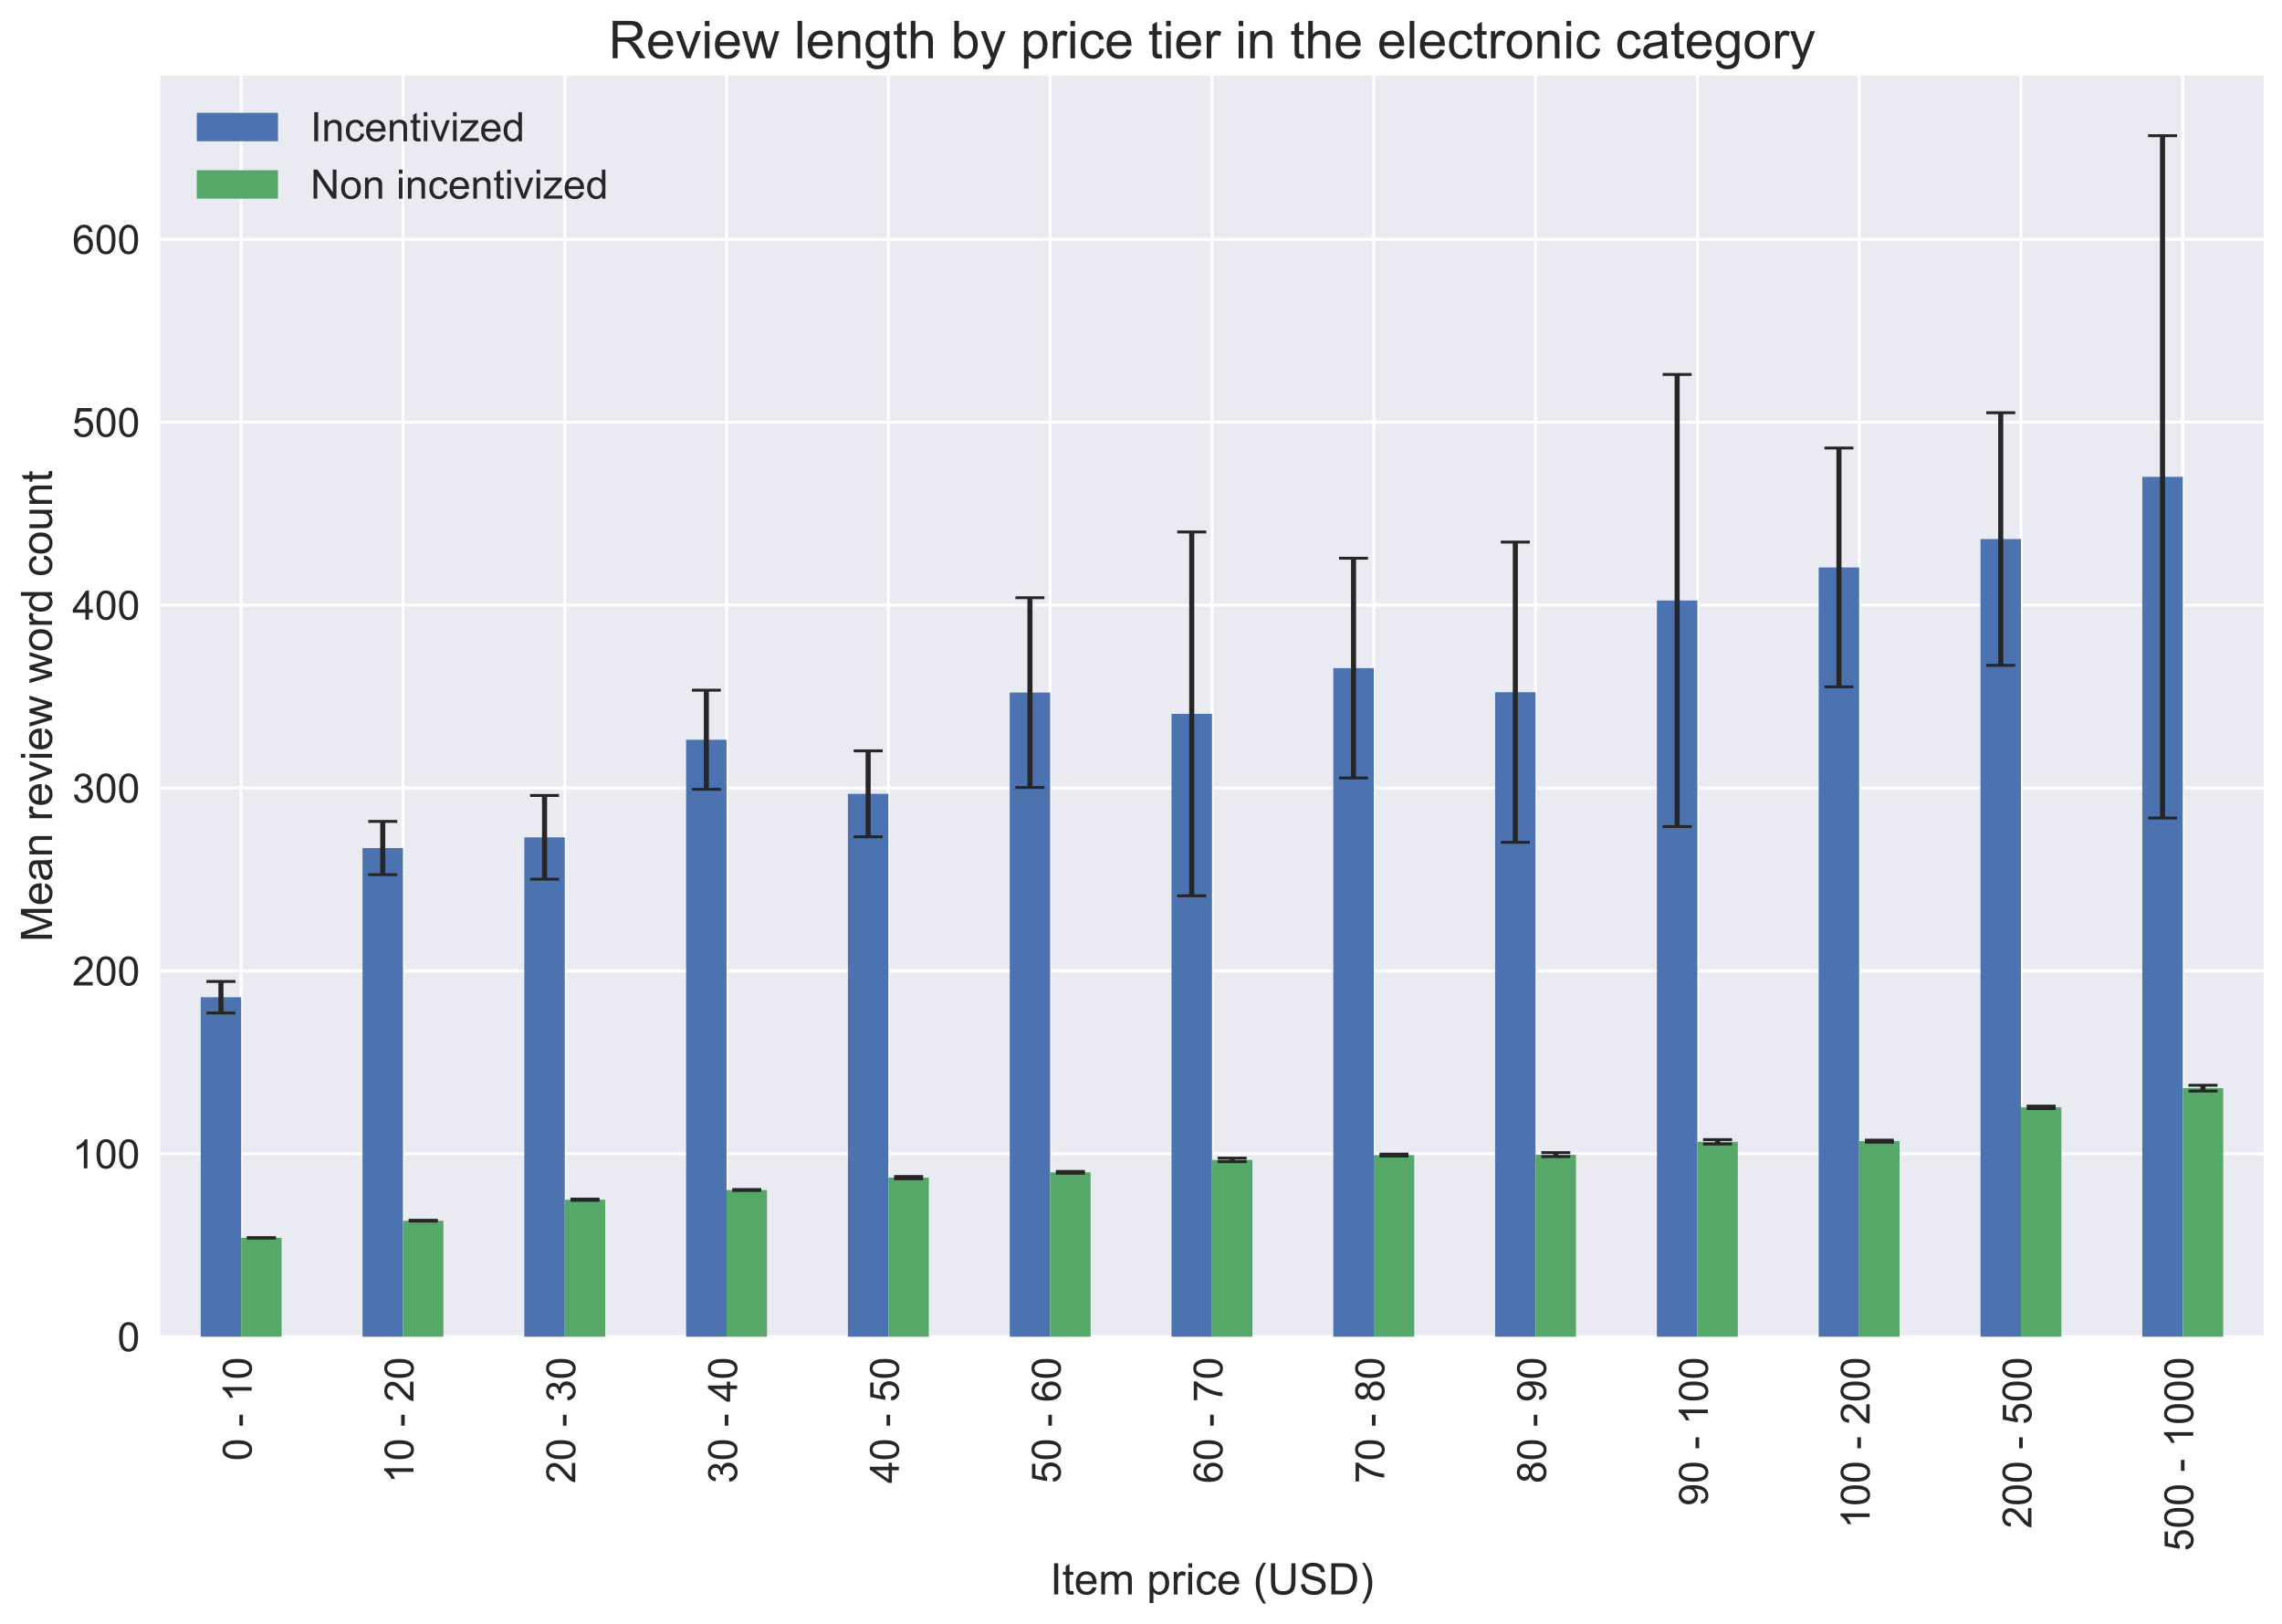 <?xml version="1.0" encoding="utf-8" standalone="no"?>
<!DOCTYPE svg PUBLIC "-//W3C//DTD SVG 1.1//EN"
  "http://www.w3.org/Graphics/SVG/1.1/DTD/svg11.dtd">
<!-- Created with matplotlib (http://matplotlib.org/) -->
<svg height="560pt" version="1.1" viewBox="0 0 787 560" width="787pt" xmlns="http://www.w3.org/2000/svg" xmlns:xlink="http://www.w3.org/1999/xlink">
 <defs>
  <style type="text/css">
*{stroke-linecap:butt;stroke-linejoin:round;}
  </style>
 </defs>
 <g id="figure_1">
  <g id="patch_1">
   <path d="M 0 560.178 
L 787.874 560.178 
L 787.874 0 
L 0 0 
z
" style="fill:#ffffff;"/>
  </g>
  <g id="axes_1">
   <g id="patch_2">
    <path d="M 55.274 460.964 
L 780.674 460.964 
L 780.674 26.084 
L 55.274 26.084 
z
" style="fill:#eaeaf2;"/>
   </g>
   <g id="matplotlib.axis_1">
    <g id="xtick_1">
     <g id="line2d_1">
      <path clip-path="url(#p5d8cc884be)" d="M 83.174 460.964 
L 83.174 26.084 
" style="fill:none;stroke:#ffffff;stroke-linecap:round;"/>
     </g>
     <g id="line2d_2"/>
     <g id="text_1">
      <!-- 0 - 10 -->
      <defs>
       <path d="M 4.156 35.297 
Q 4.156 48 6.766 55.734 
Q 9.375 63.484 14.516 67.672 
Q 19.672 71.875 27.484 71.875 
Q 33.25 71.875 37.594 69.547 
Q 41.938 67.234 44.766 62.859 
Q 47.609 58.5 49.219 52.219 
Q 50.828 45.953 50.828 35.297 
Q 50.828 22.703 48.234 14.969 
Q 45.656 7.234 40.5 3 
Q 35.359 -1.219 27.484 -1.219 
Q 17.141 -1.219 11.234 6.203 
Q 4.156 15.141 4.156 35.297 
z
M 13.188 35.297 
Q 13.188 17.672 17.312 11.828 
Q 21.438 6 27.484 6 
Q 33.547 6 37.672 11.859 
Q 41.797 17.719 41.797 35.297 
Q 41.797 52.984 37.672 58.781 
Q 33.547 64.594 27.391 64.594 
Q 21.344 64.594 17.719 59.469 
Q 13.188 52.938 13.188 35.297 
z
" id="ArialMT-30"/>
       <path id="ArialMT-20"/>
       <path d="M 3.172 21.484 
L 3.172 30.328 
L 30.172 30.328 
L 30.172 21.484 
z
" id="ArialMT-2d"/>
       <path d="M 37.25 0 
L 28.469 0 
L 28.469 56 
Q 25.297 52.984 20.141 49.953 
Q 14.984 46.922 10.891 45.406 
L 10.891 53.906 
Q 18.266 57.375 23.781 62.297 
Q 29.297 67.234 31.594 71.875 
L 37.25 71.875 
z
" id="ArialMT-31"/>
      </defs>
      <g style="fill:#262626;" transform="translate(86.793 503.76)rotate(-90)scale(0.14 -0.14)">
       <use xlink:href="#ArialMT-30"/>
       <use x="55.615" xlink:href="#ArialMT-20"/>
       <use x="83.398" xlink:href="#ArialMT-2d"/>
       <use x="116.699" xlink:href="#ArialMT-20"/>
       <use x="144.482" xlink:href="#ArialMT-31"/>
       <use x="200.098" xlink:href="#ArialMT-30"/>
      </g>
     </g>
    </g>
    <g id="xtick_2">
     <g id="line2d_3">
      <path clip-path="url(#p5d8cc884be)" d="M 138.974 460.964 
L 138.974 26.084 
" style="fill:none;stroke:#ffffff;stroke-linecap:round;"/>
     </g>
     <g id="line2d_4"/>
     <g id="text_2">
      <!-- 10 - 20 -->
      <defs>
       <path d="M 50.344 8.453 
L 50.344 0 
L 3.031 0 
Q 2.938 3.172 4.047 6.109 
Q 5.859 10.938 9.828 15.625 
Q 13.812 20.312 21.344 26.469 
Q 33.016 36.031 37.109 41.625 
Q 41.219 47.219 41.219 52.203 
Q 41.219 57.422 37.469 61 
Q 33.734 64.594 27.734 64.594 
Q 21.391 64.594 17.578 60.781 
Q 13.766 56.984 13.719 50.25 
L 4.688 51.172 
Q 5.609 61.281 11.656 66.578 
Q 17.719 71.875 27.938 71.875 
Q 38.234 71.875 44.234 66.156 
Q 50.25 60.453 50.25 52 
Q 50.25 47.703 48.484 43.547 
Q 46.734 39.406 42.656 34.812 
Q 38.578 30.219 29.109 22.219 
Q 21.188 15.578 18.938 13.203 
Q 16.703 10.844 15.234 8.453 
z
" id="ArialMT-32"/>
      </defs>
      <g style="fill:#262626;" transform="translate(142.593 511.546)rotate(-90)scale(0.14 -0.14)">
       <use xlink:href="#ArialMT-31"/>
       <use x="55.615" xlink:href="#ArialMT-30"/>
       <use x="111.23" xlink:href="#ArialMT-20"/>
       <use x="139.014" xlink:href="#ArialMT-2d"/>
       <use x="172.314" xlink:href="#ArialMT-20"/>
       <use x="200.098" xlink:href="#ArialMT-32"/>
       <use x="255.713" xlink:href="#ArialMT-30"/>
      </g>
     </g>
    </g>
    <g id="xtick_3">
     <g id="line2d_5">
      <path clip-path="url(#p5d8cc884be)" d="M 194.774 460.964 
L 194.774 26.084 
" style="fill:none;stroke:#ffffff;stroke-linecap:round;"/>
     </g>
     <g id="line2d_6"/>
     <g id="text_3">
      <!-- 20 - 30 -->
      <defs>
       <path d="M 4.203 18.891 
L 12.984 20.062 
Q 14.5 12.594 18.141 9.297 
Q 21.781 6 27 6 
Q 33.203 6 37.469 10.297 
Q 41.75 14.594 41.75 20.953 
Q 41.75 27 37.797 30.922 
Q 33.844 34.859 27.734 34.859 
Q 25.25 34.859 21.531 33.891 
L 22.516 41.609 
Q 23.391 41.5 23.922 41.5 
Q 29.547 41.5 34.031 44.422 
Q 38.531 47.359 38.531 53.469 
Q 38.531 58.297 35.25 61.469 
Q 31.984 64.656 26.812 64.656 
Q 21.688 64.656 18.266 61.422 
Q 14.844 58.203 13.875 51.766 
L 5.078 53.328 
Q 6.688 62.156 12.391 67.016 
Q 18.109 71.875 26.609 71.875 
Q 32.469 71.875 37.391 69.359 
Q 42.328 66.844 44.938 62.5 
Q 47.562 58.156 47.562 53.266 
Q 47.562 48.641 45.062 44.828 
Q 42.578 41.016 37.703 38.766 
Q 44.047 37.312 47.562 32.688 
Q 51.078 28.078 51.078 21.141 
Q 51.078 11.766 44.234 5.25 
Q 37.406 -1.266 26.953 -1.266 
Q 17.531 -1.266 11.297 4.344 
Q 5.078 9.969 4.203 18.891 
z
" id="ArialMT-33"/>
      </defs>
      <g style="fill:#262626;" transform="translate(198.393 511.546)rotate(-90)scale(0.14 -0.14)">
       <use xlink:href="#ArialMT-32"/>
       <use x="55.615" xlink:href="#ArialMT-30"/>
       <use x="111.23" xlink:href="#ArialMT-20"/>
       <use x="139.014" xlink:href="#ArialMT-2d"/>
       <use x="172.314" xlink:href="#ArialMT-20"/>
       <use x="200.098" xlink:href="#ArialMT-33"/>
       <use x="255.713" xlink:href="#ArialMT-30"/>
      </g>
     </g>
    </g>
    <g id="xtick_4">
     <g id="line2d_7">
      <path clip-path="url(#p5d8cc884be)" d="M 250.574 460.964 
L 250.574 26.084 
" style="fill:none;stroke:#ffffff;stroke-linecap:round;"/>
     </g>
     <g id="line2d_8"/>
     <g id="text_4">
      <!-- 30 - 40 -->
      <defs>
       <path d="M 32.328 0 
L 32.328 17.141 
L 1.266 17.141 
L 1.266 25.203 
L 33.938 71.578 
L 41.109 71.578 
L 41.109 25.203 
L 50.781 25.203 
L 50.781 17.141 
L 41.109 17.141 
L 41.109 0 
z
M 32.328 25.203 
L 32.328 57.469 
L 9.906 25.203 
z
" id="ArialMT-34"/>
      </defs>
      <g style="fill:#262626;" transform="translate(254.193 511.546)rotate(-90)scale(0.14 -0.14)">
       <use xlink:href="#ArialMT-33"/>
       <use x="55.615" xlink:href="#ArialMT-30"/>
       <use x="111.23" xlink:href="#ArialMT-20"/>
       <use x="139.014" xlink:href="#ArialMT-2d"/>
       <use x="172.314" xlink:href="#ArialMT-20"/>
       <use x="200.098" xlink:href="#ArialMT-34"/>
       <use x="255.713" xlink:href="#ArialMT-30"/>
      </g>
     </g>
    </g>
    <g id="xtick_5">
     <g id="line2d_9">
      <path clip-path="url(#p5d8cc884be)" d="M 306.374 460.964 
L 306.374 26.084 
" style="fill:none;stroke:#ffffff;stroke-linecap:round;"/>
     </g>
     <g id="line2d_10"/>
     <g id="text_5">
      <!-- 40 - 50 -->
      <defs>
       <path d="M 4.156 18.75 
L 13.375 19.531 
Q 14.406 12.797 18.141 9.391 
Q 21.875 6 27.156 6 
Q 33.5 6 37.891 10.781 
Q 42.281 15.578 42.281 23.484 
Q 42.281 31 38.062 35.344 
Q 33.844 39.703 27 39.703 
Q 22.75 39.703 19.328 37.766 
Q 15.922 35.844 13.969 32.766 
L 5.719 33.844 
L 12.641 70.609 
L 48.25 70.609 
L 48.25 62.203 
L 19.672 62.203 
L 15.828 42.969 
Q 22.266 47.469 29.344 47.469 
Q 38.719 47.469 45.156 40.969 
Q 51.609 34.469 51.609 24.266 
Q 51.609 14.547 45.953 7.469 
Q 39.062 -1.219 27.156 -1.219 
Q 17.391 -1.219 11.203 4.25 
Q 5.031 9.719 4.156 18.75 
z
" id="ArialMT-35"/>
      </defs>
      <g style="fill:#262626;" transform="translate(309.993 511.546)rotate(-90)scale(0.14 -0.14)">
       <use xlink:href="#ArialMT-34"/>
       <use x="55.615" xlink:href="#ArialMT-30"/>
       <use x="111.23" xlink:href="#ArialMT-20"/>
       <use x="139.014" xlink:href="#ArialMT-2d"/>
       <use x="172.314" xlink:href="#ArialMT-20"/>
       <use x="200.098" xlink:href="#ArialMT-35"/>
       <use x="255.713" xlink:href="#ArialMT-30"/>
      </g>
     </g>
    </g>
    <g id="xtick_6">
     <g id="line2d_11">
      <path clip-path="url(#p5d8cc884be)" d="M 362.174 460.964 
L 362.174 26.084 
" style="fill:none;stroke:#ffffff;stroke-linecap:round;"/>
     </g>
     <g id="line2d_12"/>
     <g id="text_6">
      <!-- 50 - 60 -->
      <defs>
       <path d="M 49.75 54.047 
L 41.016 53.375 
Q 39.844 58.547 37.703 60.891 
Q 34.125 64.656 28.906 64.656 
Q 24.703 64.656 21.531 62.312 
Q 17.391 59.281 14.984 53.469 
Q 12.594 47.656 12.5 36.922 
Q 15.672 41.75 20.266 44.094 
Q 24.859 46.438 29.891 46.438 
Q 38.672 46.438 44.844 39.969 
Q 51.031 33.5 51.031 23.25 
Q 51.031 16.5 48.125 10.719 
Q 45.219 4.938 40.141 1.859 
Q 35.062 -1.219 28.609 -1.219 
Q 17.625 -1.219 10.688 6.859 
Q 3.766 14.938 3.766 33.5 
Q 3.766 54.25 11.422 63.672 
Q 18.109 71.875 29.438 71.875 
Q 37.891 71.875 43.281 67.141 
Q 48.688 62.406 49.75 54.047 
z
M 13.875 23.188 
Q 13.875 18.656 15.797 14.5 
Q 17.719 10.359 21.188 8.172 
Q 24.656 6 28.469 6 
Q 34.031 6 38.031 10.484 
Q 42.047 14.984 42.047 22.703 
Q 42.047 30.125 38.078 34.391 
Q 34.125 38.672 28.125 38.672 
Q 22.172 38.672 18.016 34.391 
Q 13.875 30.125 13.875 23.188 
z
" id="ArialMT-36"/>
      </defs>
      <g style="fill:#262626;" transform="translate(365.793 511.546)rotate(-90)scale(0.14 -0.14)">
       <use xlink:href="#ArialMT-35"/>
       <use x="55.615" xlink:href="#ArialMT-30"/>
       <use x="111.23" xlink:href="#ArialMT-20"/>
       <use x="139.014" xlink:href="#ArialMT-2d"/>
       <use x="172.314" xlink:href="#ArialMT-20"/>
       <use x="200.098" xlink:href="#ArialMT-36"/>
       <use x="255.713" xlink:href="#ArialMT-30"/>
      </g>
     </g>
    </g>
    <g id="xtick_7">
     <g id="line2d_13">
      <path clip-path="url(#p5d8cc884be)" d="M 417.974 460.964 
L 417.974 26.084 
" style="fill:none;stroke:#ffffff;stroke-linecap:round;"/>
     </g>
     <g id="line2d_14"/>
     <g id="text_7">
      <!-- 60 - 70 -->
      <defs>
       <path d="M 4.734 62.203 
L 4.734 70.656 
L 51.078 70.656 
L 51.078 63.812 
Q 44.234 56.547 37.516 44.484 
Q 30.812 32.422 27.156 19.672 
Q 24.516 10.688 23.781 0 
L 14.75 0 
Q 14.891 8.453 18.062 20.406 
Q 21.234 32.375 27.172 43.484 
Q 33.109 54.594 39.797 62.203 
z
" id="ArialMT-37"/>
      </defs>
      <g style="fill:#262626;" transform="translate(421.593 511.546)rotate(-90)scale(0.14 -0.14)">
       <use xlink:href="#ArialMT-36"/>
       <use x="55.615" xlink:href="#ArialMT-30"/>
       <use x="111.23" xlink:href="#ArialMT-20"/>
       <use x="139.014" xlink:href="#ArialMT-2d"/>
       <use x="172.314" xlink:href="#ArialMT-20"/>
       <use x="200.098" xlink:href="#ArialMT-37"/>
       <use x="255.713" xlink:href="#ArialMT-30"/>
      </g>
     </g>
    </g>
    <g id="xtick_8">
     <g id="line2d_15">
      <path clip-path="url(#p5d8cc884be)" d="M 473.774 460.964 
L 473.774 26.084 
" style="fill:none;stroke:#ffffff;stroke-linecap:round;"/>
     </g>
     <g id="line2d_16"/>
     <g id="text_8">
      <!-- 70 - 80 -->
      <defs>
       <path d="M 17.672 38.812 
Q 12.203 40.828 9.562 44.531 
Q 6.938 48.25 6.938 53.422 
Q 6.938 61.234 12.547 66.547 
Q 18.172 71.875 27.484 71.875 
Q 36.859 71.875 42.578 66.422 
Q 48.297 60.984 48.297 53.172 
Q 48.297 48.188 45.672 44.5 
Q 43.062 40.828 37.75 38.812 
Q 44.344 36.672 47.781 31.875 
Q 51.219 27.094 51.219 20.453 
Q 51.219 11.281 44.719 5.031 
Q 38.234 -1.219 27.641 -1.219 
Q 17.047 -1.219 10.547 5.047 
Q 4.047 11.328 4.047 20.703 
Q 4.047 27.688 7.594 32.391 
Q 11.141 37.109 17.672 38.812 
z
M 15.922 53.719 
Q 15.922 48.641 19.188 45.406 
Q 22.469 42.188 27.688 42.188 
Q 32.766 42.188 36.016 45.375 
Q 39.266 48.578 39.266 53.219 
Q 39.266 58.062 35.906 61.359 
Q 32.562 64.656 27.594 64.656 
Q 22.562 64.656 19.234 61.422 
Q 15.922 58.203 15.922 53.719 
z
M 13.094 20.656 
Q 13.094 16.891 14.875 13.375 
Q 16.656 9.859 20.172 7.922 
Q 23.688 6 27.734 6 
Q 34.031 6 38.125 10.047 
Q 42.234 14.109 42.234 20.359 
Q 42.234 26.703 38.016 30.859 
Q 33.797 35.016 27.438 35.016 
Q 21.234 35.016 17.156 30.906 
Q 13.094 26.812 13.094 20.656 
z
" id="ArialMT-38"/>
      </defs>
      <g style="fill:#262626;" transform="translate(477.393 511.546)rotate(-90)scale(0.14 -0.14)">
       <use xlink:href="#ArialMT-37"/>
       <use x="55.615" xlink:href="#ArialMT-30"/>
       <use x="111.23" xlink:href="#ArialMT-20"/>
       <use x="139.014" xlink:href="#ArialMT-2d"/>
       <use x="172.314" xlink:href="#ArialMT-20"/>
       <use x="200.098" xlink:href="#ArialMT-38"/>
       <use x="255.713" xlink:href="#ArialMT-30"/>
      </g>
     </g>
    </g>
    <g id="xtick_9">
     <g id="line2d_17">
      <path clip-path="url(#p5d8cc884be)" d="M 529.574 460.964 
L 529.574 26.084 
" style="fill:none;stroke:#ffffff;stroke-linecap:round;"/>
     </g>
     <g id="line2d_18"/>
     <g id="text_9">
      <!-- 80 - 90 -->
      <defs>
       <path d="M 5.469 16.547 
L 13.922 17.328 
Q 14.984 11.375 18.016 8.688 
Q 21.047 6 25.781 6 
Q 29.828 6 32.875 7.859 
Q 35.938 9.719 37.891 12.812 
Q 39.844 15.922 41.156 21.188 
Q 42.484 26.469 42.484 31.938 
Q 42.484 32.516 42.438 33.688 
Q 39.797 29.5 35.234 26.875 
Q 30.672 24.266 25.344 24.266 
Q 16.453 24.266 10.297 30.703 
Q 4.156 37.156 4.156 47.703 
Q 4.156 58.594 10.578 65.234 
Q 17 71.875 26.656 71.875 
Q 33.641 71.875 39.422 68.109 
Q 45.219 64.359 48.219 57.391 
Q 51.219 50.438 51.219 37.25 
Q 51.219 23.531 48.234 15.406 
Q 45.266 7.281 39.375 3.031 
Q 33.5 -1.219 25.594 -1.219 
Q 17.188 -1.219 11.859 3.438 
Q 6.547 8.109 5.469 16.547 
z
M 41.453 48.141 
Q 41.453 55.719 37.422 60.156 
Q 33.406 64.594 27.734 64.594 
Q 21.875 64.594 17.531 59.812 
Q 13.188 55.031 13.188 47.406 
Q 13.188 40.578 17.312 36.297 
Q 21.438 32.031 27.484 32.031 
Q 33.594 32.031 37.516 36.297 
Q 41.453 40.578 41.453 48.141 
z
" id="ArialMT-39"/>
      </defs>
      <g style="fill:#262626;" transform="translate(533.193 511.546)rotate(-90)scale(0.14 -0.14)">
       <use xlink:href="#ArialMT-38"/>
       <use x="55.615" xlink:href="#ArialMT-30"/>
       <use x="111.23" xlink:href="#ArialMT-20"/>
       <use x="139.014" xlink:href="#ArialMT-2d"/>
       <use x="172.314" xlink:href="#ArialMT-20"/>
       <use x="200.098" xlink:href="#ArialMT-39"/>
       <use x="255.713" xlink:href="#ArialMT-30"/>
      </g>
     </g>
    </g>
    <g id="xtick_10">
     <g id="line2d_19">
      <path clip-path="url(#p5d8cc884be)" d="M 585.374 460.964 
L 585.374 26.084 
" style="fill:none;stroke:#ffffff;stroke-linecap:round;"/>
     </g>
     <g id="line2d_20"/>
     <g id="text_10">
      <!-- 90 - 100 -->
      <g style="fill:#262626;" transform="translate(588.993 519.331)rotate(-90)scale(0.14 -0.14)">
       <use xlink:href="#ArialMT-39"/>
       <use x="55.615" xlink:href="#ArialMT-30"/>
       <use x="111.23" xlink:href="#ArialMT-20"/>
       <use x="139.014" xlink:href="#ArialMT-2d"/>
       <use x="172.314" xlink:href="#ArialMT-20"/>
       <use x="200.098" xlink:href="#ArialMT-31"/>
       <use x="255.713" xlink:href="#ArialMT-30"/>
       <use x="311.328" xlink:href="#ArialMT-30"/>
      </g>
     </g>
    </g>
    <g id="xtick_11">
     <g id="line2d_21">
      <path clip-path="url(#p5d8cc884be)" d="M 641.174 460.964 
L 641.174 26.084 
" style="fill:none;stroke:#ffffff;stroke-linecap:round;"/>
     </g>
     <g id="line2d_22"/>
     <g id="text_11">
      <!-- 100 - 200 -->
      <g style="fill:#262626;" transform="translate(644.793 527.116)rotate(-90)scale(0.14 -0.14)">
       <use xlink:href="#ArialMT-31"/>
       <use x="55.615" xlink:href="#ArialMT-30"/>
       <use x="111.23" xlink:href="#ArialMT-30"/>
       <use x="166.846" xlink:href="#ArialMT-20"/>
       <use x="194.629" xlink:href="#ArialMT-2d"/>
       <use x="227.93" xlink:href="#ArialMT-20"/>
       <use x="255.713" xlink:href="#ArialMT-32"/>
       <use x="311.328" xlink:href="#ArialMT-30"/>
       <use x="366.943" xlink:href="#ArialMT-30"/>
      </g>
     </g>
    </g>
    <g id="xtick_12">
     <g id="line2d_23">
      <path clip-path="url(#p5d8cc884be)" d="M 696.974 460.964 
L 696.974 26.084 
" style="fill:none;stroke:#ffffff;stroke-linecap:round;"/>
     </g>
     <g id="line2d_24"/>
     <g id="text_12">
      <!-- 200 - 500 -->
      <g style="fill:#262626;" transform="translate(700.593 527.116)rotate(-90)scale(0.14 -0.14)">
       <use xlink:href="#ArialMT-32"/>
       <use x="55.615" xlink:href="#ArialMT-30"/>
       <use x="111.23" xlink:href="#ArialMT-30"/>
       <use x="166.846" xlink:href="#ArialMT-20"/>
       <use x="194.629" xlink:href="#ArialMT-2d"/>
       <use x="227.93" xlink:href="#ArialMT-20"/>
       <use x="255.713" xlink:href="#ArialMT-35"/>
       <use x="311.328" xlink:href="#ArialMT-30"/>
       <use x="366.943" xlink:href="#ArialMT-30"/>
      </g>
     </g>
    </g>
    <g id="xtick_13">
     <g id="line2d_25">
      <path clip-path="url(#p5d8cc884be)" d="M 752.774 460.964 
L 752.774 26.084 
" style="fill:none;stroke:#ffffff;stroke-linecap:round;"/>
     </g>
     <g id="line2d_26"/>
     <g id="text_13">
      <!-- 500 - 1000 -->
      <g style="fill:#262626;" transform="translate(756.393 534.902)rotate(-90)scale(0.14 -0.14)">
       <use xlink:href="#ArialMT-35"/>
       <use x="55.615" xlink:href="#ArialMT-30"/>
       <use x="111.23" xlink:href="#ArialMT-30"/>
       <use x="166.846" xlink:href="#ArialMT-20"/>
       <use x="194.629" xlink:href="#ArialMT-2d"/>
       <use x="227.93" xlink:href="#ArialMT-20"/>
       <use x="255.713" xlink:href="#ArialMT-31"/>
       <use x="311.328" xlink:href="#ArialMT-30"/>
       <use x="366.943" xlink:href="#ArialMT-30"/>
       <use x="422.559" xlink:href="#ArialMT-30"/>
      </g>
     </g>
    </g>
    <g id="text_14">
     <!-- Item price (USD) -->
     <defs>
      <path d="M 9.328 0 
L 9.328 71.578 
L 18.797 71.578 
L 18.797 0 
z
" id="ArialMT-49"/>
      <path d="M 25.781 7.859 
L 27.047 0.094 
Q 23.344 -0.688 20.406 -0.688 
Q 15.625 -0.688 12.984 0.828 
Q 10.359 2.344 9.281 4.812 
Q 8.203 7.281 8.203 15.188 
L 8.203 45.016 
L 1.766 45.016 
L 1.766 51.859 
L 8.203 51.859 
L 8.203 64.703 
L 16.938 69.969 
L 16.938 51.859 
L 25.781 51.859 
L 25.781 45.016 
L 16.938 45.016 
L 16.938 14.703 
Q 16.938 10.938 17.406 9.859 
Q 17.875 8.797 18.922 8.156 
Q 19.969 7.516 21.922 7.516 
Q 23.391 7.516 25.781 7.859 
z
" id="ArialMT-74"/>
      <path d="M 42.094 16.703 
L 51.172 15.578 
Q 49.031 7.625 43.219 3.219 
Q 37.406 -1.172 28.375 -1.172 
Q 17 -1.172 10.328 5.828 
Q 3.656 12.844 3.656 25.484 
Q 3.656 38.578 10.391 45.797 
Q 17.141 53.031 27.875 53.031 
Q 38.281 53.031 44.875 45.953 
Q 51.469 38.875 51.469 26.031 
Q 51.469 25.25 51.422 23.688 
L 12.75 23.688 
Q 13.234 15.141 17.578 10.594 
Q 21.922 6.062 28.422 6.062 
Q 33.25 6.062 36.672 8.594 
Q 40.094 11.141 42.094 16.703 
z
M 13.234 30.906 
L 42.188 30.906 
Q 41.609 37.453 38.875 40.719 
Q 34.672 45.797 27.984 45.797 
Q 21.922 45.797 17.797 41.75 
Q 13.672 37.703 13.234 30.906 
z
" id="ArialMT-65"/>
      <path d="M 6.594 0 
L 6.594 51.859 
L 14.453 51.859 
L 14.453 44.578 
Q 16.891 48.391 20.938 50.703 
Q 25 53.031 30.172 53.031 
Q 35.938 53.031 39.625 50.641 
Q 43.312 48.25 44.828 43.953 
Q 50.984 53.031 60.844 53.031 
Q 68.562 53.031 72.703 48.75 
Q 76.859 44.484 76.859 35.594 
L 76.859 0 
L 68.109 0 
L 68.109 32.672 
Q 68.109 37.938 67.25 40.25 
Q 66.406 42.578 64.156 43.984 
Q 61.922 45.406 58.891 45.406 
Q 53.422 45.406 49.797 41.766 
Q 46.188 38.141 46.188 30.125 
L 46.188 0 
L 37.406 0 
L 37.406 33.688 
Q 37.406 39.547 35.25 42.469 
Q 33.109 45.406 28.219 45.406 
Q 24.516 45.406 21.359 43.453 
Q 18.219 41.5 16.797 37.734 
Q 15.375 33.984 15.375 26.906 
L 15.375 0 
z
" id="ArialMT-6d"/>
      <path d="M 6.594 -19.875 
L 6.594 51.859 
L 14.594 51.859 
L 14.594 45.125 
Q 17.438 49.078 21 51.047 
Q 24.562 53.031 29.641 53.031 
Q 36.281 53.031 41.359 49.609 
Q 46.438 46.188 49.016 39.953 
Q 51.609 33.734 51.609 26.312 
Q 51.609 18.359 48.75 11.984 
Q 45.906 5.609 40.453 2.219 
Q 35.016 -1.172 29 -1.172 
Q 24.609 -1.172 21.109 0.688 
Q 17.625 2.547 15.375 5.375 
L 15.375 -19.875 
z
M 14.547 25.641 
Q 14.547 15.625 18.594 10.844 
Q 22.656 6.062 28.422 6.062 
Q 34.281 6.062 38.453 11.016 
Q 42.625 15.969 42.625 26.375 
Q 42.625 36.281 38.547 41.203 
Q 34.469 46.141 28.812 46.141 
Q 23.188 46.141 18.859 40.891 
Q 14.547 35.641 14.547 25.641 
z
" id="ArialMT-70"/>
      <path d="M 6.5 0 
L 6.5 51.859 
L 14.406 51.859 
L 14.406 44 
Q 17.438 49.516 20 51.266 
Q 22.562 53.031 25.641 53.031 
Q 30.078 53.031 34.672 50.203 
L 31.641 42.047 
Q 28.422 43.953 25.203 43.953 
Q 22.312 43.953 20.016 42.219 
Q 17.719 40.484 16.75 37.406 
Q 15.281 32.719 15.281 27.156 
L 15.281 0 
z
" id="ArialMT-72"/>
      <path d="M 6.641 61.469 
L 6.641 71.578 
L 15.438 71.578 
L 15.438 61.469 
z
M 6.641 0 
L 6.641 51.859 
L 15.438 51.859 
L 15.438 0 
z
" id="ArialMT-69"/>
      <path d="M 40.438 19 
L 49.078 17.875 
Q 47.656 8.938 41.812 3.875 
Q 35.984 -1.172 27.484 -1.172 
Q 16.844 -1.172 10.375 5.781 
Q 3.906 12.75 3.906 25.734 
Q 3.906 34.125 6.688 40.422 
Q 9.469 46.734 15.156 49.875 
Q 20.844 53.031 27.547 53.031 
Q 35.984 53.031 41.359 48.75 
Q 46.734 44.484 48.25 36.625 
L 39.703 35.297 
Q 38.484 40.531 35.375 43.156 
Q 32.281 45.797 27.875 45.797 
Q 21.234 45.797 17.078 41.031 
Q 12.938 36.281 12.938 25.984 
Q 12.938 15.531 16.938 10.797 
Q 20.953 6.062 27.391 6.062 
Q 32.562 6.062 36.031 9.234 
Q 39.5 12.406 40.438 19 
z
" id="ArialMT-63"/>
      <path d="M 23.391 -21.047 
Q 16.109 -11.859 11.078 0.438 
Q 6.062 12.75 6.062 25.922 
Q 6.062 37.547 9.812 48.188 
Q 14.203 60.547 23.391 72.797 
L 29.688 72.797 
Q 23.781 62.641 21.875 58.297 
Q 18.891 51.562 17.188 44.234 
Q 15.094 35.109 15.094 25.875 
Q 15.094 2.391 29.688 -21.047 
z
" id="ArialMT-28"/>
      <path d="M 54.688 71.578 
L 64.156 71.578 
L 64.156 30.219 
Q 64.156 19.438 61.719 13.078 
Q 59.281 6.734 52.906 2.75 
Q 46.531 -1.219 36.188 -1.219 
Q 26.125 -1.219 19.719 2.25 
Q 13.328 5.719 10.594 12.281 
Q 7.859 18.844 7.859 30.219 
L 7.859 71.578 
L 17.328 71.578 
L 17.328 30.281 
Q 17.328 20.953 19.062 16.531 
Q 20.797 12.109 25.016 9.719 
Q 29.25 7.328 35.359 7.328 
Q 45.797 7.328 50.234 12.062 
Q 54.688 16.797 54.688 30.281 
z
" id="ArialMT-55"/>
      <path d="M 4.5 23 
L 13.422 23.781 
Q 14.062 18.406 16.375 14.969 
Q 18.703 11.531 23.578 9.406 
Q 28.469 7.281 34.578 7.281 
Q 39.984 7.281 44.141 8.891 
Q 48.297 10.5 50.312 13.297 
Q 52.344 16.109 52.344 19.438 
Q 52.344 22.797 50.391 25.312 
Q 48.438 27.828 43.953 29.547 
Q 41.062 30.672 31.203 33.031 
Q 21.344 35.406 17.391 37.5 
Q 12.25 40.188 9.734 44.156 
Q 7.234 48.141 7.234 53.078 
Q 7.234 58.5 10.297 63.203 
Q 13.375 67.922 19.281 70.359 
Q 25.203 72.797 32.422 72.797 
Q 40.375 72.797 46.453 70.234 
Q 52.547 67.672 55.812 62.688 
Q 59.078 57.719 59.328 51.422 
L 50.25 50.734 
Q 49.516 57.516 45.281 60.984 
Q 41.062 64.453 32.812 64.453 
Q 24.219 64.453 20.281 61.297 
Q 16.359 58.156 16.359 53.719 
Q 16.359 49.859 19.141 47.359 
Q 21.875 44.875 33.422 42.266 
Q 44.969 39.656 49.266 37.703 
Q 55.516 34.812 58.484 30.391 
Q 61.469 25.984 61.469 20.219 
Q 61.469 14.5 58.203 9.438 
Q 54.938 4.391 48.797 1.578 
Q 42.672 -1.219 35.016 -1.219 
Q 25.297 -1.219 18.719 1.609 
Q 12.156 4.438 8.422 10.125 
Q 4.688 15.828 4.5 23 
z
" id="ArialMT-53"/>
      <path d="M 7.719 0 
L 7.719 71.578 
L 32.375 71.578 
Q 40.719 71.578 45.125 70.562 
Q 51.266 69.141 55.609 65.438 
Q 61.281 60.641 64.078 53.188 
Q 66.891 45.75 66.891 36.188 
Q 66.891 28.031 64.984 21.734 
Q 63.094 15.438 60.109 11.297 
Q 57.125 7.172 53.578 4.797 
Q 50.047 2.438 45.047 1.219 
Q 40.047 0 33.547 0 
z
M 17.188 8.453 
L 32.469 8.453 
Q 39.547 8.453 43.578 9.766 
Q 47.609 11.078 50 13.484 
Q 53.375 16.844 55.25 22.531 
Q 57.125 28.219 57.125 36.328 
Q 57.125 47.562 53.438 53.594 
Q 49.75 59.625 44.484 61.672 
Q 40.672 63.141 32.234 63.141 
L 17.188 63.141 
z
" id="ArialMT-44"/>
      <path d="M 12.359 -21.047 
L 6.062 -21.047 
Q 20.656 2.391 20.656 25.875 
Q 20.656 35.062 18.562 44.094 
Q 16.891 51.422 13.922 58.156 
Q 12.016 62.547 6.062 72.797 
L 12.359 72.797 
Q 21.531 60.547 25.922 48.188 
Q 29.688 37.547 29.688 25.922 
Q 29.688 12.75 24.625 0.438 
Q 19.578 -11.859 12.359 -21.047 
z
" id="ArialMT-29"/>
     </defs>
     <g style="fill:#262626;" transform="translate(362.136 549.821)scale(0.15 -0.15)">
      <use xlink:href="#ArialMT-49"/>
      <use x="27.783" xlink:href="#ArialMT-74"/>
      <use x="55.566" xlink:href="#ArialMT-65"/>
      <use x="111.182" xlink:href="#ArialMT-6d"/>
      <use x="194.482" xlink:href="#ArialMT-20"/>
      <use x="222.266" xlink:href="#ArialMT-70"/>
      <use x="277.881" xlink:href="#ArialMT-72"/>
      <use x="311.182" xlink:href="#ArialMT-69"/>
      <use x="333.398" xlink:href="#ArialMT-63"/>
      <use x="383.398" xlink:href="#ArialMT-65"/>
      <use x="439.014" xlink:href="#ArialMT-20"/>
      <use x="466.797" xlink:href="#ArialMT-28"/>
      <use x="500.098" xlink:href="#ArialMT-55"/>
      <use x="572.314" xlink:href="#ArialMT-53"/>
      <use x="639.014" xlink:href="#ArialMT-44"/>
      <use x="711.23" xlink:href="#ArialMT-29"/>
     </g>
    </g>
   </g>
   <g id="matplotlib.axis_2">
    <g id="ytick_1">
     <g id="line2d_27">
      <path clip-path="url(#p5d8cc884be)" d="M 55.274 460.964 
L 780.674 460.964 
" style="fill:none;stroke:#ffffff;stroke-linecap:round;"/>
     </g>
     <g id="line2d_28"/>
     <g id="text_15">
      <!-- 0 -->
      <g style="fill:#262626;" transform="translate(40.489 465.975)scale(0.14 -0.14)">
       <use xlink:href="#ArialMT-30"/>
      </g>
     </g>
    </g>
    <g id="ytick_2">
     <g id="line2d_29">
      <path clip-path="url(#p5d8cc884be)" d="M 55.274 397.891 
L 780.674 397.891 
" style="fill:none;stroke:#ffffff;stroke-linecap:round;"/>
     </g>
     <g id="line2d_30"/>
     <g id="text_16">
      <!-- 100 -->
      <g style="fill:#262626;" transform="translate(24.918 402.902)scale(0.14 -0.14)">
       <use xlink:href="#ArialMT-31"/>
       <use x="55.615" xlink:href="#ArialMT-30"/>
       <use x="111.23" xlink:href="#ArialMT-30"/>
      </g>
     </g>
    </g>
    <g id="ytick_3">
     <g id="line2d_31">
      <path clip-path="url(#p5d8cc884be)" d="M 55.274 334.819 
L 780.674 334.819 
" style="fill:none;stroke:#ffffff;stroke-linecap:round;"/>
     </g>
     <g id="line2d_32"/>
     <g id="text_17">
      <!-- 200 -->
      <g style="fill:#262626;" transform="translate(24.918 339.829)scale(0.14 -0.14)">
       <use xlink:href="#ArialMT-32"/>
       <use x="55.615" xlink:href="#ArialMT-30"/>
       <use x="111.23" xlink:href="#ArialMT-30"/>
      </g>
     </g>
    </g>
    <g id="ytick_4">
     <g id="line2d_33">
      <path clip-path="url(#p5d8cc884be)" d="M 55.274 271.746 
L 780.674 271.746 
" style="fill:none;stroke:#ffffff;stroke-linecap:round;"/>
     </g>
     <g id="line2d_34"/>
     <g id="text_18">
      <!-- 300 -->
      <g style="fill:#262626;" transform="translate(24.918 276.756)scale(0.14 -0.14)">
       <use xlink:href="#ArialMT-33"/>
       <use x="55.615" xlink:href="#ArialMT-30"/>
       <use x="111.23" xlink:href="#ArialMT-30"/>
      </g>
     </g>
    </g>
    <g id="ytick_5">
     <g id="line2d_35">
      <path clip-path="url(#p5d8cc884be)" d="M 55.274 208.673 
L 780.674 208.673 
" style="fill:none;stroke:#ffffff;stroke-linecap:round;"/>
     </g>
     <g id="line2d_36"/>
     <g id="text_19">
      <!-- 400 -->
      <g style="fill:#262626;" transform="translate(24.918 213.683)scale(0.14 -0.14)">
       <use xlink:href="#ArialMT-34"/>
       <use x="55.615" xlink:href="#ArialMT-30"/>
       <use x="111.23" xlink:href="#ArialMT-30"/>
      </g>
     </g>
    </g>
    <g id="ytick_6">
     <g id="line2d_37">
      <path clip-path="url(#p5d8cc884be)" d="M 55.274 145.6 
L 780.674 145.6 
" style="fill:none;stroke:#ffffff;stroke-linecap:round;"/>
     </g>
     <g id="line2d_38"/>
     <g id="text_20">
      <!-- 500 -->
      <g style="fill:#262626;" transform="translate(24.918 150.611)scale(0.14 -0.14)">
       <use xlink:href="#ArialMT-35"/>
       <use x="55.615" xlink:href="#ArialMT-30"/>
       <use x="111.23" xlink:href="#ArialMT-30"/>
      </g>
     </g>
    </g>
    <g id="ytick_7">
     <g id="line2d_39">
      <path clip-path="url(#p5d8cc884be)" d="M 55.274 82.527 
L 780.674 82.527 
" style="fill:none;stroke:#ffffff;stroke-linecap:round;"/>
     </g>
     <g id="line2d_40"/>
     <g id="text_21">
      <!-- 600 -->
      <g style="fill:#262626;" transform="translate(24.918 87.538)scale(0.14 -0.14)">
       <use xlink:href="#ArialMT-36"/>
       <use x="55.615" xlink:href="#ArialMT-30"/>
       <use x="111.23" xlink:href="#ArialMT-30"/>
      </g>
     </g>
    </g>
    <g id="text_22">
     <!-- Mean review word count -->
     <defs>
      <path d="M 7.422 0 
L 7.422 71.578 
L 21.688 71.578 
L 38.625 20.906 
Q 40.969 13.812 42.047 10.297 
Q 43.266 14.203 45.844 21.781 
L 62.984 71.578 
L 75.734 71.578 
L 75.734 0 
L 66.609 0 
L 66.609 59.906 
L 45.797 0 
L 37.25 0 
L 16.547 60.938 
L 16.547 0 
z
" id="ArialMT-4d"/>
      <path d="M 40.438 6.391 
Q 35.547 2.25 31.031 0.531 
Q 26.516 -1.172 21.344 -1.172 
Q 12.797 -1.172 8.203 3 
Q 3.609 7.172 3.609 13.672 
Q 3.609 17.484 5.344 20.625 
Q 7.078 23.781 9.891 25.688 
Q 12.703 27.594 16.219 28.562 
Q 18.797 29.25 24.031 29.891 
Q 34.672 31.156 39.703 32.906 
Q 39.75 34.719 39.75 35.203 
Q 39.75 40.578 37.25 42.781 
Q 33.891 45.75 27.25 45.75 
Q 21.047 45.75 18.094 43.578 
Q 15.141 41.406 13.719 35.891 
L 5.125 37.062 
Q 6.297 42.578 8.984 45.969 
Q 11.672 49.359 16.75 51.188 
Q 21.828 53.031 28.516 53.031 
Q 35.156 53.031 39.297 51.469 
Q 43.453 49.906 45.406 47.531 
Q 47.359 45.172 48.141 41.547 
Q 48.578 39.312 48.578 33.453 
L 48.578 21.734 
Q 48.578 9.469 49.141 6.219 
Q 49.703 2.984 51.375 0 
L 42.188 0 
Q 40.828 2.734 40.438 6.391 
z
M 39.703 26.031 
Q 34.906 24.078 25.344 22.703 
Q 19.922 21.922 17.672 20.938 
Q 15.438 19.969 14.203 18.094 
Q 12.984 16.219 12.984 13.922 
Q 12.984 10.406 15.641 8.062 
Q 18.312 5.719 23.438 5.719 
Q 28.516 5.719 32.469 7.938 
Q 36.422 10.156 38.281 14.016 
Q 39.703 17 39.703 22.797 
z
" id="ArialMT-61"/>
      <path d="M 6.594 0 
L 6.594 51.859 
L 14.5 51.859 
L 14.5 44.484 
Q 20.219 53.031 31 53.031 
Q 35.688 53.031 39.625 51.344 
Q 43.562 49.656 45.516 46.922 
Q 47.469 44.188 48.25 40.438 
Q 48.734 37.984 48.734 31.891 
L 48.734 0 
L 39.938 0 
L 39.938 31.547 
Q 39.938 36.922 38.906 39.578 
Q 37.891 42.234 35.281 43.812 
Q 32.672 45.406 29.156 45.406 
Q 23.531 45.406 19.453 41.844 
Q 15.375 38.281 15.375 28.328 
L 15.375 0 
z
" id="ArialMT-6e"/>
      <path d="M 21 0 
L 1.266 51.859 
L 10.547 51.859 
L 21.688 20.797 
Q 23.484 15.766 25 10.359 
Q 26.172 14.453 28.266 20.219 
L 39.797 51.859 
L 48.828 51.859 
L 29.203 0 
z
" id="ArialMT-76"/>
      <path d="M 16.156 0 
L 0.297 51.859 
L 9.375 51.859 
L 17.625 21.922 
L 20.703 10.797 
Q 20.906 11.625 23.391 21.484 
L 31.641 51.859 
L 40.672 51.859 
L 48.438 21.781 
L 51.031 11.859 
L 54 21.875 
L 62.891 51.859 
L 71.438 51.859 
L 55.219 0 
L 46.094 0 
L 37.844 31.062 
L 35.844 39.891 
L 25.344 0 
z
" id="ArialMT-77"/>
      <path d="M 3.328 25.922 
Q 3.328 40.328 11.328 47.266 
Q 18.016 53.031 27.641 53.031 
Q 38.328 53.031 45.109 46.016 
Q 51.906 39.016 51.906 26.656 
Q 51.906 16.656 48.906 10.906 
Q 45.906 5.172 40.156 2 
Q 34.422 -1.172 27.641 -1.172 
Q 16.75 -1.172 10.031 5.812 
Q 3.328 12.797 3.328 25.922 
z
M 12.359 25.922 
Q 12.359 15.969 16.703 11.016 
Q 21.047 6.062 27.641 6.062 
Q 34.188 6.062 38.531 11.031 
Q 42.875 16.016 42.875 26.219 
Q 42.875 35.844 38.5 40.797 
Q 34.125 45.75 27.641 45.75 
Q 21.047 45.75 16.703 40.812 
Q 12.359 35.891 12.359 25.922 
z
" id="ArialMT-6f"/>
      <path d="M 40.234 0 
L 40.234 6.547 
Q 35.297 -1.172 25.734 -1.172 
Q 19.531 -1.172 14.328 2.25 
Q 9.125 5.672 6.266 11.797 
Q 3.422 17.922 3.422 25.875 
Q 3.422 33.641 6 39.969 
Q 8.594 46.297 13.766 49.656 
Q 18.953 53.031 25.344 53.031 
Q 30.031 53.031 33.688 51.047 
Q 37.359 49.078 39.656 45.906 
L 39.656 71.578 
L 48.391 71.578 
L 48.391 0 
z
M 12.453 25.875 
Q 12.453 15.922 16.641 10.984 
Q 20.844 6.062 26.562 6.062 
Q 32.328 6.062 36.344 10.766 
Q 40.375 15.484 40.375 25.141 
Q 40.375 35.797 36.266 40.766 
Q 32.172 45.75 26.172 45.75 
Q 20.312 45.75 16.375 40.969 
Q 12.453 36.188 12.453 25.875 
z
" id="ArialMT-64"/>
      <path d="M 40.578 0 
L 40.578 7.625 
Q 34.516 -1.172 24.125 -1.172 
Q 19.531 -1.172 15.547 0.578 
Q 11.578 2.344 9.641 5 
Q 7.719 7.672 6.938 11.531 
Q 6.391 14.109 6.391 19.734 
L 6.391 51.859 
L 15.188 51.859 
L 15.188 23.094 
Q 15.188 16.219 15.719 13.812 
Q 16.547 10.359 19.234 8.375 
Q 21.922 6.391 25.875 6.391 
Q 29.828 6.391 33.297 8.422 
Q 36.766 10.453 38.203 13.938 
Q 39.656 17.438 39.656 24.078 
L 39.656 51.859 
L 48.438 51.859 
L 48.438 0 
z
" id="ArialMT-75"/>
     </defs>
     <g style="fill:#262626;" transform="translate(17.937 324.806)rotate(-90)scale(0.15 -0.15)">
      <use xlink:href="#ArialMT-4d"/>
      <use x="83.301" xlink:href="#ArialMT-65"/>
      <use x="138.916" xlink:href="#ArialMT-61"/>
      <use x="194.531" xlink:href="#ArialMT-6e"/>
      <use x="250.146" xlink:href="#ArialMT-20"/>
      <use x="277.93" xlink:href="#ArialMT-72"/>
      <use x="311.23" xlink:href="#ArialMT-65"/>
      <use x="366.846" xlink:href="#ArialMT-76"/>
      <use x="416.846" xlink:href="#ArialMT-69"/>
      <use x="439.062" xlink:href="#ArialMT-65"/>
      <use x="494.678" xlink:href="#ArialMT-77"/>
      <use x="566.895" xlink:href="#ArialMT-20"/>
      <use x="594.678" xlink:href="#ArialMT-77"/>
      <use x="666.895" xlink:href="#ArialMT-6f"/>
      <use x="722.51" xlink:href="#ArialMT-72"/>
      <use x="755.811" xlink:href="#ArialMT-64"/>
      <use x="811.426" xlink:href="#ArialMT-20"/>
      <use x="839.209" xlink:href="#ArialMT-63"/>
      <use x="889.209" xlink:href="#ArialMT-6f"/>
      <use x="944.824" xlink:href="#ArialMT-75"/>
      <use x="1000.439" xlink:href="#ArialMT-6e"/>
      <use x="1056.055" xlink:href="#ArialMT-74"/>
     </g>
    </g>
   </g>
   <g id="patch_3">
    <path clip-path="url(#p5d8cc884be)" d="M 69.224 460.964 
L 83.174 460.964 
L 83.174 343.892 
L 69.224 343.892 
z
" style="fill:#4c72b0;"/>
   </g>
   <g id="patch_4">
    <path clip-path="url(#p5d8cc884be)" d="M 125.024 460.964 
L 138.974 460.964 
L 138.974 292.444 
L 125.024 292.444 
z
" style="fill:#4c72b0;"/>
   </g>
   <g id="patch_5">
    <path clip-path="url(#p5d8cc884be)" d="M 180.824 460.964 
L 194.774 460.964 
L 194.774 288.749 
L 180.824 288.749 
z
" style="fill:#4c72b0;"/>
   </g>
   <g id="patch_6">
    <path clip-path="url(#p5d8cc884be)" d="M 236.624 460.964 
L 250.574 460.964 
L 250.574 255.096 
L 236.624 255.096 
z
" style="fill:#4c72b0;"/>
   </g>
   <g id="patch_7">
    <path clip-path="url(#p5d8cc884be)" d="M 292.424 460.964 
L 306.374 460.964 
L 306.374 273.755 
L 292.424 273.755 
z
" style="fill:#4c72b0;"/>
   </g>
   <g id="patch_8">
    <path clip-path="url(#p5d8cc884be)" d="M 348.224 460.964 
L 362.174 460.964 
L 362.174 238.838 
L 348.224 238.838 
z
" style="fill:#4c72b0;"/>
   </g>
   <g id="patch_9">
    <path clip-path="url(#p5d8cc884be)" d="M 404.024 460.964 
L 417.974 460.964 
L 417.974 246.182 
L 404.024 246.182 
z
" style="fill:#4c72b0;"/>
   </g>
   <g id="patch_10">
    <path clip-path="url(#p5d8cc884be)" d="M 459.824 460.964 
L 473.774 460.964 
L 473.774 230.395 
L 459.824 230.395 
z
" style="fill:#4c72b0;"/>
   </g>
   <g id="patch_11">
    <path clip-path="url(#p5d8cc884be)" d="M 515.624 460.964 
L 529.574 460.964 
L 529.574 238.705 
L 515.624 238.705 
z
" style="fill:#4c72b0;"/>
   </g>
   <g id="patch_12">
    <path clip-path="url(#p5d8cc884be)" d="M 571.424 460.964 
L 585.374 460.964 
L 585.374 207.081 
L 571.424 207.081 
z
" style="fill:#4c72b0;"/>
   </g>
   <g id="patch_13">
    <path clip-path="url(#p5d8cc884be)" d="M 627.224 460.964 
L 641.174 460.964 
L 641.174 195.671 
L 627.224 195.671 
z
" style="fill:#4c72b0;"/>
   </g>
   <g id="patch_14">
    <path clip-path="url(#p5d8cc884be)" d="M 683.024 460.964 
L 696.974 460.964 
L 696.974 185.889 
L 683.024 185.889 
z
" style="fill:#4c72b0;"/>
   </g>
   <g id="patch_15">
    <path clip-path="url(#p5d8cc884be)" d="M 738.824 460.964 
L 752.774 460.964 
L 752.774 164.439 
L 738.824 164.439 
z
" style="fill:#4c72b0;"/>
   </g>
   <g id="patch_16">
    <path clip-path="url(#p5d8cc884be)" d="M 83.174 460.964 
L 97.124 460.964 
L 97.124 426.873 
L 83.174 426.873 
z
" style="fill:#55a868;"/>
   </g>
   <g id="patch_17">
    <path clip-path="url(#p5d8cc884be)" d="M 138.974 460.964 
L 152.924 460.964 
L 152.924 420.952 
L 138.974 420.952 
z
" style="fill:#55a868;"/>
   </g>
   <g id="patch_18">
    <path clip-path="url(#p5d8cc884be)" d="M 194.774 460.964 
L 208.724 460.964 
L 208.724 413.71 
L 194.774 413.71 
z
" style="fill:#55a868;"/>
   </g>
   <g id="patch_19">
    <path clip-path="url(#p5d8cc884be)" d="M 250.574 460.964 
L 264.524 460.964 
L 264.524 410.368 
L 250.574 410.368 
z
" style="fill:#55a868;"/>
   </g>
   <g id="patch_20">
    <path clip-path="url(#p5d8cc884be)" d="M 306.374 460.964 
L 320.324 460.964 
L 320.324 406.097 
L 306.374 406.097 
z
" style="fill:#55a868;"/>
   </g>
   <g id="patch_21">
    <path clip-path="url(#p5d8cc884be)" d="M 362.174 460.964 
L 376.124 460.964 
L 376.124 404.278 
L 362.174 404.278 
z
" style="fill:#55a868;"/>
   </g>
   <g id="patch_22">
    <path clip-path="url(#p5d8cc884be)" d="M 417.974 460.964 
L 431.924 460.964 
L 431.924 399.984 
L 417.974 399.984 
z
" style="fill:#55a868;"/>
   </g>
   <g id="patch_23">
    <path clip-path="url(#p5d8cc884be)" d="M 473.774 460.964 
L 487.724 460.964 
L 487.724 398.324 
L 473.774 398.324 
z
" style="fill:#55a868;"/>
   </g>
   <g id="patch_24">
    <path clip-path="url(#p5d8cc884be)" d="M 529.574 460.964 
L 543.524 460.964 
L 543.524 398.171 
L 529.574 398.171 
z
" style="fill:#55a868;"/>
   </g>
   <g id="patch_25">
    <path clip-path="url(#p5d8cc884be)" d="M 585.374 460.964 
L 599.324 460.964 
L 599.324 393.752 
L 585.374 393.752 
z
" style="fill:#55a868;"/>
   </g>
   <g id="patch_26">
    <path clip-path="url(#p5d8cc884be)" d="M 641.174 460.964 
L 655.124 460.964 
L 655.124 393.53 
L 641.174 393.53 
z
" style="fill:#55a868;"/>
   </g>
   <g id="patch_27">
    <path clip-path="url(#p5d8cc884be)" d="M 696.974 460.964 
L 710.924 460.964 
L 710.924 381.866 
L 696.974 381.866 
z
" style="fill:#55a868;"/>
   </g>
   <g id="patch_28">
    <path clip-path="url(#p5d8cc884be)" d="M 752.774 460.964 
L 766.724 460.964 
L 766.724 375.246 
L 752.774 375.246 
z
" style="fill:#55a868;"/>
   </g>
   <g id="LineCollection_1">
    <path clip-path="url(#p5d8cc884be)" d="M 76.199 349.326 
L 76.199 338.457 
" style="fill:none;stroke:#262626;stroke-width:1.75;"/>
    <path clip-path="url(#p5d8cc884be)" d="M 131.999 301.625 
L 131.999 283.262 
" style="fill:none;stroke:#262626;stroke-width:1.75;"/>
    <path clip-path="url(#p5d8cc884be)" d="M 187.799 303.187 
L 187.799 274.312 
" style="fill:none;stroke:#262626;stroke-width:1.75;"/>
    <path clip-path="url(#p5d8cc884be)" d="M 243.599 272.187 
L 243.599 238.004 
" style="fill:none;stroke:#262626;stroke-width:1.75;"/>
    <path clip-path="url(#p5d8cc884be)" d="M 299.399 288.57 
L 299.399 258.94 
" style="fill:none;stroke:#262626;stroke-width:1.75;"/>
    <path clip-path="url(#p5d8cc884be)" d="M 355.199 271.554 
L 355.199 206.122 
" style="fill:none;stroke:#262626;stroke-width:1.75;"/>
    <path clip-path="url(#p5d8cc884be)" d="M 410.999 308.914 
L 410.999 183.451 
" style="fill:none;stroke:#262626;stroke-width:1.75;"/>
    <path clip-path="url(#p5d8cc884be)" d="M 466.799 268.288 
L 466.799 192.502 
" style="fill:none;stroke:#262626;stroke-width:1.75;"/>
    <path clip-path="url(#p5d8cc884be)" d="M 522.599 290.483 
L 522.599 186.927 
" style="fill:none;stroke:#262626;stroke-width:1.75;"/>
    <path clip-path="url(#p5d8cc884be)" d="M 578.399 285.036 
L 578.399 129.126 
" style="fill:none;stroke:#262626;stroke-width:1.75;"/>
    <path clip-path="url(#p5d8cc884be)" d="M 634.199 236.847 
L 634.199 154.495 
" style="fill:none;stroke:#262626;stroke-width:1.75;"/>
    <path clip-path="url(#p5d8cc884be)" d="M 689.999 229.439 
L 689.999 142.339 
" style="fill:none;stroke:#262626;stroke-width:1.75;"/>
    <path clip-path="url(#p5d8cc884be)" d="M 745.799 282.085 
L 745.799 46.793 
" style="fill:none;stroke:#262626;stroke-width:1.75;"/>
   </g>
   <g id="LineCollection_2">
    <path clip-path="url(#p5d8cc884be)" d="M 90.149 426.909 
L 90.149 426.836 
" style="fill:none;stroke:#262626;stroke-width:1.75;"/>
    <path clip-path="url(#p5d8cc884be)" d="M 145.949 421.096 
L 145.949 420.808 
" style="fill:none;stroke:#262626;stroke-width:1.75;"/>
    <path clip-path="url(#p5d8cc884be)" d="M 201.749 413.93 
L 201.749 413.489 
" style="fill:none;stroke:#262626;stroke-width:1.75;"/>
    <path clip-path="url(#p5d8cc884be)" d="M 257.549 410.533 
L 257.549 410.204 
" style="fill:none;stroke:#262626;stroke-width:1.75;"/>
    <path clip-path="url(#p5d8cc884be)" d="M 313.349 406.484 
L 313.349 405.709 
" style="fill:none;stroke:#262626;stroke-width:1.75;"/>
    <path clip-path="url(#p5d8cc884be)" d="M 369.149 404.588 
L 369.149 403.967 
" style="fill:none;stroke:#262626;stroke-width:1.75;"/>
    <path clip-path="url(#p5d8cc884be)" d="M 424.949 400.593 
L 424.949 399.375 
" style="fill:none;stroke:#262626;stroke-width:1.75;"/>
    <path clip-path="url(#p5d8cc884be)" d="M 480.749 398.658 
L 480.749 397.989 
" style="fill:none;stroke:#262626;stroke-width:1.75;"/>
    <path clip-path="url(#p5d8cc884be)" d="M 536.549 398.862 
L 536.549 397.479 
" style="fill:none;stroke:#262626;stroke-width:1.75;"/>
    <path clip-path="url(#p5d8cc884be)" d="M 592.349 394.504 
L 592.349 392.999 
" style="fill:none;stroke:#262626;stroke-width:1.75;"/>
    <path clip-path="url(#p5d8cc884be)" d="M 648.149 393.887 
L 648.149 393.173 
" style="fill:none;stroke:#262626;stroke-width:1.75;"/>
    <path clip-path="url(#p5d8cc884be)" d="M 703.949 382.29 
L 703.949 381.443 
" style="fill:none;stroke:#262626;stroke-width:1.75;"/>
    <path clip-path="url(#p5d8cc884be)" d="M 759.749 376.237 
L 759.749 374.256 
" style="fill:none;stroke:#262626;stroke-width:1.75;"/>
   </g>
   <g id="line2d_41">
    <defs>
     <path d="M 5 0 
L -5 -0 
" id="m18073a18f6" style="stroke:#262626;"/>
    </defs>
    <g clip-path="url(#p5d8cc884be)">
     <use style="fill:#262626;stroke:#262626;" x="76.199" xlink:href="#m18073a18f6" y="349.326"/>
     <use style="fill:#262626;stroke:#262626;" x="131.999" xlink:href="#m18073a18f6" y="301.625"/>
     <use style="fill:#262626;stroke:#262626;" x="187.799" xlink:href="#m18073a18f6" y="303.187"/>
     <use style="fill:#262626;stroke:#262626;" x="243.599" xlink:href="#m18073a18f6" y="272.187"/>
     <use style="fill:#262626;stroke:#262626;" x="299.399" xlink:href="#m18073a18f6" y="288.57"/>
     <use style="fill:#262626;stroke:#262626;" x="355.199" xlink:href="#m18073a18f6" y="271.554"/>
     <use style="fill:#262626;stroke:#262626;" x="410.999" xlink:href="#m18073a18f6" y="308.914"/>
     <use style="fill:#262626;stroke:#262626;" x="466.799" xlink:href="#m18073a18f6" y="268.288"/>
     <use style="fill:#262626;stroke:#262626;" x="522.599" xlink:href="#m18073a18f6" y="290.483"/>
     <use style="fill:#262626;stroke:#262626;" x="578.399" xlink:href="#m18073a18f6" y="285.036"/>
     <use style="fill:#262626;stroke:#262626;" x="634.199" xlink:href="#m18073a18f6" y="236.847"/>
     <use style="fill:#262626;stroke:#262626;" x="689.999" xlink:href="#m18073a18f6" y="229.439"/>
     <use style="fill:#262626;stroke:#262626;" x="745.799" xlink:href="#m18073a18f6" y="282.085"/>
    </g>
   </g>
   <g id="line2d_42">
    <g clip-path="url(#p5d8cc884be)">
     <use style="fill:#262626;stroke:#262626;" x="76.199" xlink:href="#m18073a18f6" y="338.457"/>
     <use style="fill:#262626;stroke:#262626;" x="131.999" xlink:href="#m18073a18f6" y="283.262"/>
     <use style="fill:#262626;stroke:#262626;" x="187.799" xlink:href="#m18073a18f6" y="274.312"/>
     <use style="fill:#262626;stroke:#262626;" x="243.599" xlink:href="#m18073a18f6" y="238.004"/>
     <use style="fill:#262626;stroke:#262626;" x="299.399" xlink:href="#m18073a18f6" y="258.94"/>
     <use style="fill:#262626;stroke:#262626;" x="355.199" xlink:href="#m18073a18f6" y="206.122"/>
     <use style="fill:#262626;stroke:#262626;" x="410.999" xlink:href="#m18073a18f6" y="183.451"/>
     <use style="fill:#262626;stroke:#262626;" x="466.799" xlink:href="#m18073a18f6" y="192.502"/>
     <use style="fill:#262626;stroke:#262626;" x="522.599" xlink:href="#m18073a18f6" y="186.927"/>
     <use style="fill:#262626;stroke:#262626;" x="578.399" xlink:href="#m18073a18f6" y="129.126"/>
     <use style="fill:#262626;stroke:#262626;" x="634.199" xlink:href="#m18073a18f6" y="154.495"/>
     <use style="fill:#262626;stroke:#262626;" x="689.999" xlink:href="#m18073a18f6" y="142.339"/>
     <use style="fill:#262626;stroke:#262626;" x="745.799" xlink:href="#m18073a18f6" y="46.793"/>
    </g>
   </g>
   <g id="line2d_43">
    <g clip-path="url(#p5d8cc884be)">
     <use style="fill:#262626;stroke:#262626;" x="90.149" xlink:href="#m18073a18f6" y="426.909"/>
     <use style="fill:#262626;stroke:#262626;" x="145.949" xlink:href="#m18073a18f6" y="421.096"/>
     <use style="fill:#262626;stroke:#262626;" x="201.749" xlink:href="#m18073a18f6" y="413.93"/>
     <use style="fill:#262626;stroke:#262626;" x="257.549" xlink:href="#m18073a18f6" y="410.533"/>
     <use style="fill:#262626;stroke:#262626;" x="313.349" xlink:href="#m18073a18f6" y="406.484"/>
     <use style="fill:#262626;stroke:#262626;" x="369.149" xlink:href="#m18073a18f6" y="404.588"/>
     <use style="fill:#262626;stroke:#262626;" x="424.949" xlink:href="#m18073a18f6" y="400.593"/>
     <use style="fill:#262626;stroke:#262626;" x="480.749" xlink:href="#m18073a18f6" y="398.658"/>
     <use style="fill:#262626;stroke:#262626;" x="536.549" xlink:href="#m18073a18f6" y="398.862"/>
     <use style="fill:#262626;stroke:#262626;" x="592.349" xlink:href="#m18073a18f6" y="394.504"/>
     <use style="fill:#262626;stroke:#262626;" x="648.149" xlink:href="#m18073a18f6" y="393.887"/>
     <use style="fill:#262626;stroke:#262626;" x="703.949" xlink:href="#m18073a18f6" y="382.29"/>
     <use style="fill:#262626;stroke:#262626;" x="759.749" xlink:href="#m18073a18f6" y="376.237"/>
    </g>
   </g>
   <g id="line2d_44">
    <g clip-path="url(#p5d8cc884be)">
     <use style="fill:#262626;stroke:#262626;" x="90.149" xlink:href="#m18073a18f6" y="426.836"/>
     <use style="fill:#262626;stroke:#262626;" x="145.949" xlink:href="#m18073a18f6" y="420.808"/>
     <use style="fill:#262626;stroke:#262626;" x="201.749" xlink:href="#m18073a18f6" y="413.489"/>
     <use style="fill:#262626;stroke:#262626;" x="257.549" xlink:href="#m18073a18f6" y="410.204"/>
     <use style="fill:#262626;stroke:#262626;" x="313.349" xlink:href="#m18073a18f6" y="405.709"/>
     <use style="fill:#262626;stroke:#262626;" x="369.149" xlink:href="#m18073a18f6" y="403.967"/>
     <use style="fill:#262626;stroke:#262626;" x="424.949" xlink:href="#m18073a18f6" y="399.375"/>
     <use style="fill:#262626;stroke:#262626;" x="480.749" xlink:href="#m18073a18f6" y="397.989"/>
     <use style="fill:#262626;stroke:#262626;" x="536.549" xlink:href="#m18073a18f6" y="397.479"/>
     <use style="fill:#262626;stroke:#262626;" x="592.349" xlink:href="#m18073a18f6" y="392.999"/>
     <use style="fill:#262626;stroke:#262626;" x="648.149" xlink:href="#m18073a18f6" y="393.173"/>
     <use style="fill:#262626;stroke:#262626;" x="703.949" xlink:href="#m18073a18f6" y="381.443"/>
     <use style="fill:#262626;stroke:#262626;" x="759.749" xlink:href="#m18073a18f6" y="374.256"/>
    </g>
   </g>
   <g id="patch_29">
    <path d="M 55.274 460.964 
L 55.274 26.084 
" style="fill:none;"/>
   </g>
   <g id="patch_30">
    <path d="M 780.674 460.964 
L 780.674 26.084 
" style="fill:none;"/>
   </g>
   <g id="patch_31">
    <path d="M 55.274 460.964 
L 780.674 460.964 
" style="fill:none;"/>
   </g>
   <g id="patch_32">
    <path d="M 55.274 26.084 
L 780.674 26.084 
" style="fill:none;"/>
   </g>
   <g id="text_23">
    <!-- Review length by price tier in the electronic category -->
    <defs>
     <path d="M 7.859 0 
L 7.859 71.578 
L 39.594 71.578 
Q 49.172 71.578 54.141 69.641 
Q 59.125 67.719 62.109 62.828 
Q 65.094 57.953 65.094 52.047 
Q 65.094 44.438 60.156 39.203 
Q 55.219 33.984 44.922 32.562 
Q 48.688 30.766 50.641 29 
Q 54.781 25.203 58.5 19.484 
L 70.953 0 
L 59.031 0 
L 49.562 14.891 
Q 45.406 21.344 42.719 24.75 
Q 40.047 28.172 37.922 29.531 
Q 35.797 30.906 33.594 31.453 
Q 31.984 31.781 28.328 31.781 
L 17.328 31.781 
L 17.328 0 
z
M 17.328 39.984 
L 37.703 39.984 
Q 44.188 39.984 47.844 41.328 
Q 51.516 42.672 53.422 45.625 
Q 55.328 48.578 55.328 52.047 
Q 55.328 57.125 51.641 60.391 
Q 47.953 63.672 39.984 63.672 
L 17.328 63.672 
z
" id="ArialMT-52"/>
     <path d="M 6.391 0 
L 6.391 71.578 
L 15.188 71.578 
L 15.188 0 
z
" id="ArialMT-6c"/>
     <path d="M 4.984 -4.297 
L 13.531 -5.562 
Q 14.062 -9.516 16.5 -11.328 
Q 19.781 -13.766 25.438 -13.766 
Q 31.547 -13.766 34.859 -11.328 
Q 38.188 -8.891 39.359 -4.5 
Q 40.047 -1.812 39.984 6.781 
Q 34.234 0 25.641 0 
Q 14.938 0 9.078 7.719 
Q 3.219 15.438 3.219 26.219 
Q 3.219 33.641 5.906 39.906 
Q 8.594 46.188 13.688 49.609 
Q 18.797 53.031 25.688 53.031 
Q 34.859 53.031 40.828 45.609 
L 40.828 51.859 
L 48.922 51.859 
L 48.922 7.031 
Q 48.922 -5.078 46.453 -10.125 
Q 44 -15.188 38.641 -18.109 
Q 33.297 -21.047 25.484 -21.047 
Q 16.219 -21.047 10.5 -16.875 
Q 4.781 -12.703 4.984 -4.297 
z
M 12.25 26.859 
Q 12.25 16.656 16.297 11.969 
Q 20.359 7.281 26.469 7.281 
Q 32.516 7.281 36.609 11.938 
Q 40.719 16.609 40.719 26.562 
Q 40.719 36.078 36.5 40.906 
Q 32.281 45.75 26.312 45.75 
Q 20.453 45.75 16.344 40.984 
Q 12.25 36.234 12.25 26.859 
z
" id="ArialMT-67"/>
     <path d="M 6.594 0 
L 6.594 71.578 
L 15.375 71.578 
L 15.375 45.906 
Q 21.531 53.031 30.906 53.031 
Q 36.672 53.031 40.922 50.75 
Q 45.172 48.484 47 44.484 
Q 48.828 40.484 48.828 32.859 
L 48.828 0 
L 40.047 0 
L 40.047 32.859 
Q 40.047 39.453 37.188 42.453 
Q 34.328 45.453 29.109 45.453 
Q 25.203 45.453 21.75 43.422 
Q 18.312 41.406 16.844 37.938 
Q 15.375 34.469 15.375 28.375 
L 15.375 0 
z
" id="ArialMT-68"/>
     <path d="M 14.703 0 
L 6.547 0 
L 6.547 71.578 
L 15.328 71.578 
L 15.328 46.047 
Q 20.906 53.031 29.547 53.031 
Q 34.328 53.031 38.594 51.094 
Q 42.875 49.172 45.625 45.672 
Q 48.391 42.188 49.953 37.25 
Q 51.516 32.328 51.516 26.703 
Q 51.516 13.375 44.922 6.094 
Q 38.328 -1.172 29.109 -1.172 
Q 19.922 -1.172 14.703 6.5 
z
M 14.594 26.312 
Q 14.594 17 17.141 12.844 
Q 21.297 6.062 28.375 6.062 
Q 34.125 6.062 38.328 11.062 
Q 42.531 16.062 42.531 25.984 
Q 42.531 36.141 38.5 40.969 
Q 34.469 45.797 28.766 45.797 
Q 23 45.797 18.797 40.797 
Q 14.594 35.797 14.594 26.312 
z
" id="ArialMT-62"/>
     <path d="M 6.203 -19.969 
L 5.219 -11.719 
Q 8.109 -12.5 10.25 -12.5 
Q 13.188 -12.5 14.938 -11.516 
Q 16.703 -10.547 17.828 -8.797 
Q 18.656 -7.469 20.516 -2.25 
Q 20.75 -1.516 21.297 -0.094 
L 1.609 51.859 
L 11.078 51.859 
L 21.875 21.828 
Q 23.969 16.109 25.641 9.812 
Q 27.156 15.875 29.25 21.625 
L 40.328 51.859 
L 49.125 51.859 
L 29.391 -0.875 
Q 26.219 -9.422 24.469 -12.641 
Q 22.125 -17 19.094 -19.016 
Q 16.062 -21.047 11.859 -21.047 
Q 9.328 -21.047 6.203 -19.969 
z
" id="ArialMT-79"/>
    </defs>
    <g style="fill:#262626;" transform="translate(209.884 20.084)scale(0.18 -0.18)">
     <use xlink:href="#ArialMT-52"/>
     <use x="72.217" xlink:href="#ArialMT-65"/>
     <use x="127.832" xlink:href="#ArialMT-76"/>
     <use x="177.832" xlink:href="#ArialMT-69"/>
     <use x="200.049" xlink:href="#ArialMT-65"/>
     <use x="255.664" xlink:href="#ArialMT-77"/>
     <use x="327.881" xlink:href="#ArialMT-20"/>
     <use x="355.664" xlink:href="#ArialMT-6c"/>
     <use x="377.881" xlink:href="#ArialMT-65"/>
     <use x="433.496" xlink:href="#ArialMT-6e"/>
     <use x="489.111" xlink:href="#ArialMT-67"/>
     <use x="544.727" xlink:href="#ArialMT-74"/>
     <use x="572.51" xlink:href="#ArialMT-68"/>
     <use x="628.125" xlink:href="#ArialMT-20"/>
     <use x="655.908" xlink:href="#ArialMT-62"/>
     <use x="711.523" xlink:href="#ArialMT-79"/>
     <use x="761.523" xlink:href="#ArialMT-20"/>
     <use x="789.307" xlink:href="#ArialMT-70"/>
     <use x="844.922" xlink:href="#ArialMT-72"/>
     <use x="878.223" xlink:href="#ArialMT-69"/>
     <use x="900.439" xlink:href="#ArialMT-63"/>
     <use x="950.439" xlink:href="#ArialMT-65"/>
     <use x="1006.055" xlink:href="#ArialMT-20"/>
     <use x="1033.838" xlink:href="#ArialMT-74"/>
     <use x="1061.621" xlink:href="#ArialMT-69"/>
     <use x="1083.838" xlink:href="#ArialMT-65"/>
     <use x="1139.453" xlink:href="#ArialMT-72"/>
     <use x="1172.754" xlink:href="#ArialMT-20"/>
     <use x="1200.537" xlink:href="#ArialMT-69"/>
     <use x="1222.754" xlink:href="#ArialMT-6e"/>
     <use x="1278.369" xlink:href="#ArialMT-20"/>
     <use x="1306.152" xlink:href="#ArialMT-74"/>
     <use x="1333.936" xlink:href="#ArialMT-68"/>
     <use x="1389.551" xlink:href="#ArialMT-65"/>
     <use x="1445.166" xlink:href="#ArialMT-20"/>
     <use x="1472.949" xlink:href="#ArialMT-65"/>
     <use x="1528.564" xlink:href="#ArialMT-6c"/>
     <use x="1550.781" xlink:href="#ArialMT-65"/>
     <use x="1606.396" xlink:href="#ArialMT-63"/>
     <use x="1656.396" xlink:href="#ArialMT-74"/>
     <use x="1684.18" xlink:href="#ArialMT-72"/>
     <use x="1717.48" xlink:href="#ArialMT-6f"/>
     <use x="1773.096" xlink:href="#ArialMT-6e"/>
     <use x="1828.711" xlink:href="#ArialMT-69"/>
     <use x="1850.928" xlink:href="#ArialMT-63"/>
     <use x="1900.928" xlink:href="#ArialMT-20"/>
     <use x="1928.711" xlink:href="#ArialMT-63"/>
     <use x="1978.711" xlink:href="#ArialMT-61"/>
     <use x="2034.326" xlink:href="#ArialMT-74"/>
     <use x="2062.109" xlink:href="#ArialMT-65"/>
     <use x="2117.725" xlink:href="#ArialMT-67"/>
     <use x="2173.34" xlink:href="#ArialMT-6f"/>
     <use x="2228.955" xlink:href="#ArialMT-72"/>
     <use x="2262.256" xlink:href="#ArialMT-79"/>
    </g>
   </g>
   <g id="legend_1">
    <g id="patch_33">
     <path d="M 67.874 48.705 
L 95.874 48.705 
L 95.874 38.905 
L 67.874 38.905 
z
" style="fill:#4c72b0;"/>
    </g>
    <g id="text_24">
     <!-- Incentivized -->
     <defs>
      <path d="M 1.953 0 
L 1.953 7.125 
L 34.969 45.016 
Q 29.344 44.734 25.047 44.734 
L 3.906 44.734 
L 3.906 51.859 
L 46.297 51.859 
L 46.297 46.047 
L 18.219 13.141 
L 12.797 7.125 
Q 18.703 7.562 23.875 7.562 
L 47.859 7.562 
L 47.859 0 
z
" id="ArialMT-7a"/>
     </defs>
     <g style="fill:#262626;" transform="translate(107.074 48.705)scale(0.14 -0.14)">
      <use xlink:href="#ArialMT-49"/>
      <use x="27.783" xlink:href="#ArialMT-6e"/>
      <use x="83.398" xlink:href="#ArialMT-63"/>
      <use x="133.398" xlink:href="#ArialMT-65"/>
      <use x="189.014" xlink:href="#ArialMT-6e"/>
      <use x="244.629" xlink:href="#ArialMT-74"/>
      <use x="272.412" xlink:href="#ArialMT-69"/>
      <use x="294.629" xlink:href="#ArialMT-76"/>
      <use x="344.629" xlink:href="#ArialMT-69"/>
      <use x="366.846" xlink:href="#ArialMT-7a"/>
      <use x="416.846" xlink:href="#ArialMT-65"/>
      <use x="472.461" xlink:href="#ArialMT-64"/>
     </g>
    </g>
    <g id="patch_34">
     <path d="M 67.874 68.508 
L 95.874 68.508 
L 95.874 58.708 
L 67.874 58.708 
z
" style="fill:#55a868;"/>
    </g>
    <g id="text_25">
     <!-- Non incentivized -->
     <defs>
      <path d="M 7.625 0 
L 7.625 71.578 
L 17.328 71.578 
L 54.938 15.375 
L 54.938 71.578 
L 64.016 71.578 
L 64.016 0 
L 54.297 0 
L 16.703 56.25 
L 16.703 0 
z
" id="ArialMT-4e"/>
     </defs>
     <g style="fill:#262626;" transform="translate(107.074 68.508)scale(0.14 -0.14)">
      <use xlink:href="#ArialMT-4e"/>
      <use x="72.217" xlink:href="#ArialMT-6f"/>
      <use x="127.832" xlink:href="#ArialMT-6e"/>
      <use x="183.447" xlink:href="#ArialMT-20"/>
      <use x="211.23" xlink:href="#ArialMT-69"/>
      <use x="233.447" xlink:href="#ArialMT-6e"/>
      <use x="289.062" xlink:href="#ArialMT-63"/>
      <use x="339.062" xlink:href="#ArialMT-65"/>
      <use x="394.678" xlink:href="#ArialMT-6e"/>
      <use x="450.293" xlink:href="#ArialMT-74"/>
      <use x="478.076" xlink:href="#ArialMT-69"/>
      <use x="500.293" xlink:href="#ArialMT-76"/>
      <use x="550.293" xlink:href="#ArialMT-69"/>
      <use x="572.51" xlink:href="#ArialMT-7a"/>
      <use x="622.51" xlink:href="#ArialMT-65"/>
      <use x="678.125" xlink:href="#ArialMT-64"/>
     </g>
    </g>
   </g>
  </g>
 </g>
 <defs>
  <clipPath id="p5d8cc884be">
   <rect height="434.88" width="725.4" x="55.274" y="26.084"/>
  </clipPath>
 </defs>
</svg>
